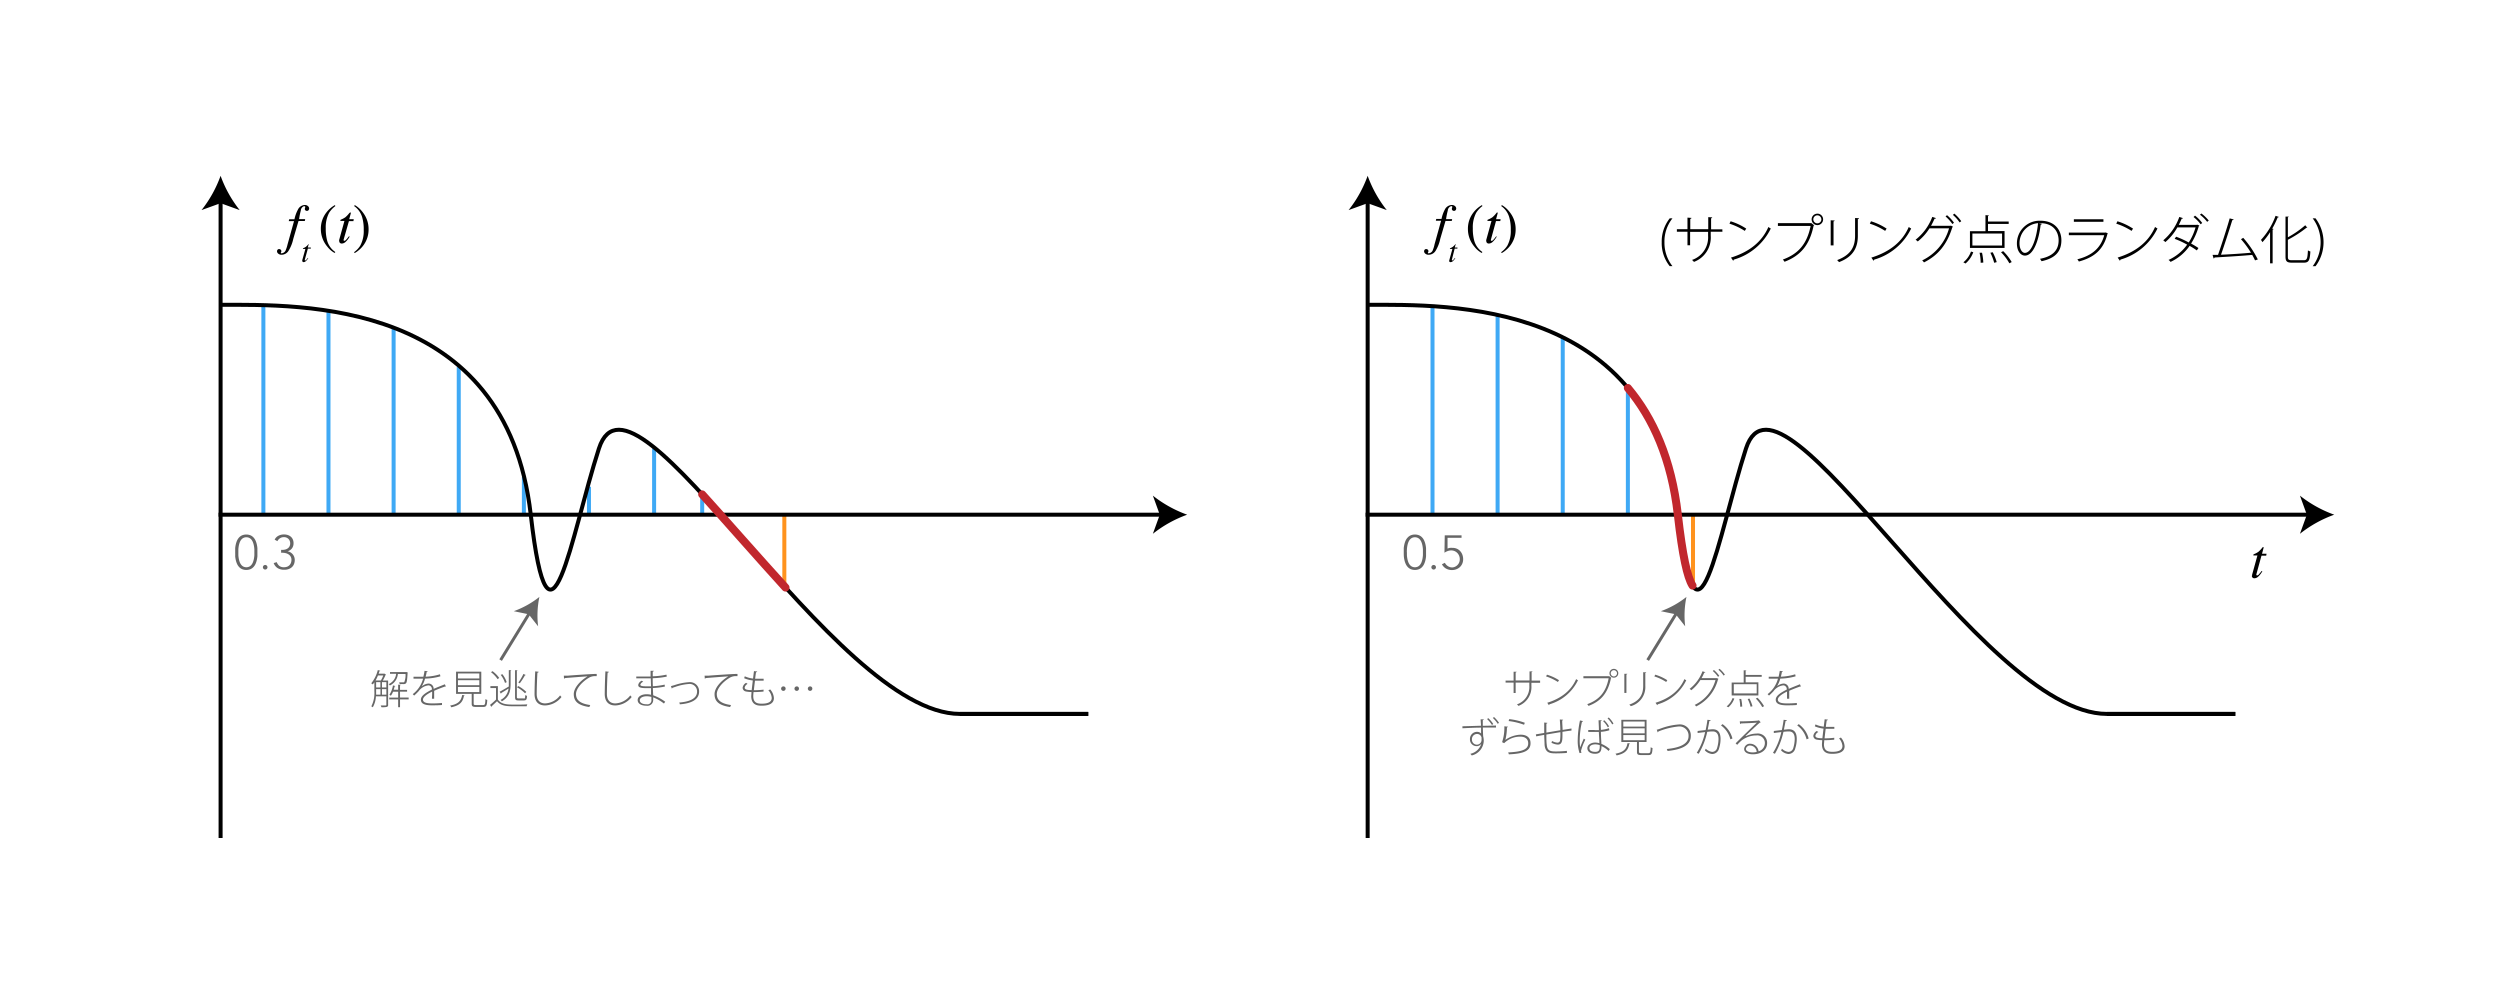 <svg xmlns="http://www.w3.org/2000/svg" viewBox="0 0 623.33 249.33"><defs><style>.a{fill:#666;}.b,.c,.d,.e,.f,.g{fill:none;stroke-miterlimit:10;}.b{stroke:#3fa9f5;}.c{stroke:#ff931e;}.d{stroke:#666;stroke-width:0.75px;}.e,.f{stroke:#000;}.e{stroke-linecap:square;}.g{stroke:#c1272d;stroke-linecap:round;stroke-width:2px;}</style></defs><title>figures</title><path class="a" d="M58.64,137.69q0-.46,0-1a6.83,6.83,0,0,1,.16-1,5,5,0,0,1,.31-0.92,2.88,2.88,0,0,1,.51-0.77,2.33,2.33,0,0,1,.75-0.53,2.83,2.83,0,0,1,2.08,0,2.34,2.34,0,0,1,.75.53,2.88,2.88,0,0,1,.51.77,5,5,0,0,1,.31.92,6.83,6.83,0,0,1,.16,1q0,0.51,0,1c0,0.31,0,.64,0,1a6.83,6.83,0,0,1-.16,1,5,5,0,0,1-.31.92,2.86,2.86,0,0,1-.51.77,2.32,2.32,0,0,1-.75.53,2.83,2.83,0,0,1-2.08,0,2.31,2.31,0,0,1-.75-0.53,2.86,2.86,0,0,1-.51-0.77,5,5,0,0,1-.31-0.92,6.83,6.83,0,0,1-.16-1C58.66,138.32,58.64,138,58.64,137.69Zm0.79,0q0,0.34,0,.74a7.23,7.23,0,0,0,.1.82,5.09,5.09,0,0,0,.21.81,2.7,2.7,0,0,0,.36.7,1.72,1.72,0,0,0,.55.49,1.71,1.71,0,0,0,1.55,0,1.7,1.7,0,0,0,.55-0.49,2.72,2.72,0,0,0,.36-0.7,5.2,5.2,0,0,0,.21-0.81,7.35,7.35,0,0,0,.1-0.82q0-.4,0-0.74t0-.73a7.34,7.34,0,0,0-.1-0.82,5.2,5.2,0,0,0-.21-0.81,2.72,2.72,0,0,0-.36-0.7,1.72,1.72,0,0,0-.55-0.49,1.7,1.7,0,0,0-1.55,0,1.72,1.72,0,0,0-.55.49,2.7,2.7,0,0,0-.36.7,5.09,5.09,0,0,0-.21.81,7.23,7.23,0,0,0-.1.82Q59.43,137.36,59.43,137.69Z"/><path class="a" d="M65.55,141.43a0.57,0.57,0,1,1,.17.41A0.56,0.56,0,0,1,65.55,141.43Z"/><path class="a" d="M69,140.16a2.2,2.2,0,0,0,.65.94,1.77,1.77,0,0,0,1.13.33,2.2,2.2,0,0,0,.83-0.14,1.61,1.61,0,0,0,.59-0.4,1.69,1.69,0,0,0,.35-0.59,2.12,2.12,0,0,0,.12-0.72,1.56,1.56,0,0,0-.2-0.8,1.65,1.65,0,0,0-.52-0.55,2.24,2.24,0,0,0-.72-0.31,3.45,3.45,0,0,0-.81-0.1H70.09v-0.72h0.36a2.63,2.63,0,0,0,.68-0.09,1.85,1.85,0,0,0,.61-0.28,1.46,1.46,0,0,0,.44-0.5,1.51,1.51,0,0,0,.17-0.74,1.54,1.54,0,0,0-.43-1.12,1.53,1.53,0,0,0-1.15-.44,1.71,1.71,0,0,0-.95.27,1.89,1.89,0,0,0-.66.73l-0.68-.38a2.15,2.15,0,0,1,1-1,3.12,3.12,0,0,1,2.25-.16,2.21,2.21,0,0,1,.76.41,1.9,1.9,0,0,1,.51.68,2.3,2.3,0,0,1,.19,1,2.06,2.06,0,0,1-.38,1.23,2,2,0,0,1-1.13.74v0a2.14,2.14,0,0,1,.74.27,2.24,2.24,0,0,1,.57.49,2.19,2.19,0,0,1,.5,1.42,2.75,2.75,0,0,1-.16.95,2.1,2.1,0,0,1-.49.77,2.35,2.35,0,0,1-.82.52,3.16,3.16,0,0,1-1.15.19,3.1,3.1,0,0,1-1.63-.4,2.45,2.45,0,0,1-1-1.27Z"/><path class="a" d="M350,137.69q0-.46,0-1a6.83,6.83,0,0,1,.16-1,5,5,0,0,1,.31-0.92A2.89,2.89,0,0,1,351,134a2.33,2.33,0,0,1,.75-0.53,2.83,2.83,0,0,1,2.08,0,2.35,2.35,0,0,1,.75.53,2.89,2.89,0,0,1,.51.77,5,5,0,0,1,.31.92,6.83,6.83,0,0,1,.16,1q0,0.51,0,1c0,0.31,0,.64,0,1a6.83,6.83,0,0,1-.16,1,5,5,0,0,1-.31.92,2.87,2.87,0,0,1-.51.77,2.33,2.33,0,0,1-.75.53,2.83,2.83,0,0,1-2.08,0,2.31,2.31,0,0,1-.75-0.53,2.88,2.88,0,0,1-.51-0.77,5,5,0,0,1-.31-0.92,6.83,6.83,0,0,1-.16-1C350,138.32,350,138,350,137.69Zm0.79,0q0,0.34,0,.74a7.23,7.23,0,0,0,.1.82,5.15,5.15,0,0,0,.21.81,2.69,2.69,0,0,0,.36.7,1.72,1.72,0,0,0,.55.49,1.71,1.71,0,0,0,1.55,0,1.7,1.7,0,0,0,.55-0.49,2.69,2.69,0,0,0,.36-0.7,5.15,5.15,0,0,0,.21-0.81,7.23,7.23,0,0,0,.1-0.82q0-.4,0-0.74t0-.73a7.23,7.23,0,0,0-.1-0.82,5.15,5.15,0,0,0-.21-0.81,2.69,2.69,0,0,0-.36-0.7,1.72,1.72,0,0,0-.55-0.49,1.7,1.7,0,0,0-1.55,0,1.72,1.72,0,0,0-.55.49,2.69,2.69,0,0,0-.36.7,5.15,5.15,0,0,0-.21.81,7.23,7.23,0,0,0-.1.82Q350.77,137.36,350.77,137.69Z"/><path class="a" d="M356.89,141.43a0.57,0.57,0,1,1,.17.41A0.55,0.55,0,0,1,356.89,141.43Z"/><path class="a" d="M364.42,134.09h-3.5l0,2.7a1.9,1.9,0,0,1,.6-0.19,4.34,4.34,0,0,1,.64,0,2.64,2.64,0,0,1,1.1.22,2.47,2.47,0,0,1,.83.61,2.73,2.73,0,0,1,.53.89,3.14,3.14,0,0,1,.19,1.09,2.76,2.76,0,0,1-.25,1.2,2.52,2.52,0,0,1-.64.85,2.73,2.73,0,0,1-.88.5,2.85,2.85,0,0,1-.95.17,3,3,0,0,1-1.57-.38,2.62,2.62,0,0,1-1-1.06l0.74-.37a1.78,1.78,0,0,0,.29.45,2.26,2.26,0,0,0,.43.37,2.09,2.09,0,0,0,.52.25,1.82,1.82,0,0,0,.56.09,1.78,1.78,0,0,0,.62-0.13,2,2,0,0,0,.62-0.38,2.06,2.06,0,0,0,.48-0.64,2,2,0,0,0,.19-0.89,2.26,2.26,0,0,0-.16-0.86,2.17,2.17,0,0,0-.45-0.7,2.15,2.15,0,0,0-.68-0.47,2.06,2.06,0,0,0-.85-0.17,2.52,2.52,0,0,0-.89.16,3.54,3.54,0,0,0-.79.41l0.07-4.33h4.19v0.65Z"/><path d="M416.32,66.37a9.15,9.15,0,0,1-2-5.93,9.27,9.27,0,0,1,2-6H417a9.27,9.27,0,0,0-2,6,9.41,9.41,0,0,0,2,5.92h-0.71Z"/><path d="M429.35,57.78h-2.81v1a6.48,6.48,0,0,1-4.18,6.52,5.69,5.69,0,0,0-.48-0.49,5.93,5.93,0,0,0,4-6v-1h-4.48v3.34h-0.66V57.78h-2.64V57.14h2.64V54.26l1,0.07a0.29,0.29,0,0,1-.3.23v2.58h4.48v-3l1,0.06a0.29,0.29,0,0,1-.29.22v2.76h2.81v0.65Z"/><path d="M431.5,55.17A15.16,15.16,0,0,1,435.39,57l-0.36.57a16.12,16.12,0,0,0-3.82-1.8Zm0.09,9.06c4.66-1.45,7.75-4,9.33-7.64a2.71,2.71,0,0,0,.6.38,14.78,14.78,0,0,1-9.22,7.76,0.55,0.55,0,0,1-.17.28Z"/><path d="M443.27,55.63h8.36l0.69,0.54a0.21,0.21,0,0,1-.13.1c-1,4.86-3.28,7.48-7.25,9a5.63,5.63,0,0,0-.41-0.56c3.85-1.41,6-3.86,6.92-8.37h-8.16V55.63Zm9.85-2.36a1.43,1.43,0,1,1-1.42,1.42A1.41,1.41,0,0,1,453.12,53.28Zm1,1.42a1,1,0,1,0-1,1A1,1,0,0,0,454.13,54.7Z"/><path d="M456.45,61.17V54.92l1,0.06a0.29,0.29,0,0,1-.29.21v6h-0.67Zm7.06-6.75a0.26,0.26,0,0,1-.29.22v4.15c0,2.69-.95,5.16-4.7,6.57a2.79,2.79,0,0,0-.47-0.51c3.65-1.35,4.48-3.59,4.48-6.08V54.35Z"/><path d="M466.5,55.17A15.16,15.16,0,0,1,470.39,57l-0.36.57a16.12,16.12,0,0,0-3.82-1.8Zm0.09,9.06c4.66-1.45,7.75-4,9.33-7.64a2.71,2.71,0,0,0,.6.38,14.78,14.78,0,0,1-9.22,7.76,0.55,0.55,0,0,1-.17.28Z"/><path d="M486.94,56.53a0.52,0.52,0,0,1-.17.17c-1.32,4.22-3.47,6.92-7.06,8.73a2.37,2.37,0,0,0-.45-0.5,12.58,12.58,0,0,0,6.7-8h-4.88a13,13,0,0,1-2.93,3.28,3.12,3.12,0,0,0-.53-0.44,13.11,13.11,0,0,0,4.16-5.69l0.92,0.3a0.31,0.31,0,0,1-.35.14c-0.27.61-.57,1.23-0.88,1.78h4.83l0.13-.05Zm-1.49-2.88a9.45,9.45,0,0,1,1.74,1.89l-0.4.32a10.07,10.07,0,0,0-1.7-1.89Zm1.83-.39A9.73,9.73,0,0,1,489,55.15l-0.4.31a9.47,9.47,0,0,0-1.68-1.88Z"/><path d="M492,62.89a6.63,6.63,0,0,1-1.93,2.81l-0.54-.3a6,6,0,0,0,1.9-2.68Zm7.8-5.25v4.17h-8.63V57.64h3.87v-4l0.85,0.07a0.21,0.21,0,0,1-.22.16v1.36h5.16v0.6h-5.16v1.79h4.12Zm-0.62,3.58v-3h-7.4v3h7.4Zm-5.33,4.3a13.37,13.37,0,0,0-.28-2.51l0.61,0a13.53,13.53,0,0,1,.32,2.46Zm3.36,0a12.41,12.41,0,0,0-.95-2.5l0.58-.13a12,12,0,0,1,1,2.47ZM501,65.65a12.76,12.76,0,0,0-2.08-2.76l0.54-.27a13,13,0,0,1,2.12,2.72Z"/><path d="M509.1,55.81a0.28,0.28,0,0,1-.3.19c-0.44,3.9-1.81,7.73-3.92,7.73-1,0-2-1.06-2-3a5.66,5.66,0,0,1,5.8-5.7c3.77,0,5.29,2.45,5.29,4.87,0,3.1-1.85,4.55-4.94,5.23-0.08-.14-0.26-0.42-0.39-0.6,3-.57,4.64-2,4.64-4.61,0-2.15-1.33-4.28-4.6-4.28h-0.3Zm-1-.16a5,5,0,0,0-4.57,5c0,1.49.67,2.4,1.32,2.4C506.56,63.08,507.78,59.39,508.15,55.66Z"/><path d="M525.59,58.25a0.33,0.33,0,0,1-.14.09c-1,3.91-3.26,5.82-7.12,6.87a3.46,3.46,0,0,0-.38-0.56c3.6-.91,5.82-2.75,6.7-6h-8.82V58h9.11l0.1-.06Zm-1.14-2.94h-7.37V54.67h7.37v0.63Z"/><path d="M527.94,55.17A15.16,15.16,0,0,1,531.83,57l-0.36.57a16.12,16.12,0,0,0-3.82-1.8ZM528,64.22c4.66-1.45,7.75-4,9.33-7.64a2.71,2.71,0,0,0,.6.38,14.78,14.78,0,0,1-9.22,7.76,0.55,0.55,0,0,1-.17.28Z"/><path d="M548.38,56.23a0.22,0.22,0,0,1-.14.12,16.63,16.63,0,0,1-1.93,4.38,18.92,18.92,0,0,1,1.83,1.11l-0.4.6a19.3,19.3,0,0,0-1.8-1.14,11.84,11.84,0,0,1-4.75,4,2,2,0,0,0-.5-0.49A11.62,11.62,0,0,0,545.33,61a21.74,21.74,0,0,0-3.12-1.45l0.36-.53a21.66,21.66,0,0,1,3.15,1.44,13.75,13.75,0,0,0,1.7-3.77h-4.53a13.22,13.22,0,0,1-3,3.67,4.5,4.5,0,0,0-.52-0.44,13.49,13.49,0,0,0,4-5.83l0.91,0.29a0.28,0.28,0,0,1-.32.14c-0.19.5-.45,1-0.71,1.54h4.46l0.12-.05Zm-1.09-2.47a9.19,9.19,0,0,1,1.79,1.84l-0.39.32a9.72,9.72,0,0,0-1.77-1.81Zm1.59-.53A10.11,10.11,0,0,1,550.71,55l-0.4.31a9.28,9.28,0,0,0-1.79-1.78Z"/><path d="M562.25,64.92a14.13,14.13,0,0,0-.71-1.37c-2.64.27-7.36,0.53-9.38,0.65a0.32,0.32,0,0,1-.23.25l-0.27-.91,1.37,0c0.87-2.53,2.16-6.46,2.9-9.09l1,0.26a0.33,0.33,0,0,1-.35.18c-0.74,2.44-1.9,6-2.81,8.62,2.36-.1,5.63-0.32,7.47-0.5a24.42,24.42,0,0,0-2.49-3.37l0.56-.34a25.31,25.31,0,0,1,3.64,5.39Z"/><path d="M566,65.67V57.89a16.94,16.94,0,0,1-1.9,2.49,5.41,5.41,0,0,0-.37-0.57,17.81,17.81,0,0,0,3.64-6l0.8,0.27a0.22,0.22,0,0,1-.27.12A21.79,21.79,0,0,1,566.54,57l0.32,0.09a0.2,0.2,0,0,1-.22.14v8.43H566ZM570.44,64c0,0.7.17,0.88,1,.88h3c0.79,0,.89-0.5,1-2.46a1.86,1.86,0,0,0,.61.28c-0.13,2.09-.32,2.79-1.61,2.79h-3c-1.22,0-1.59-.31-1.59-1.52V54L570.66,54a0.2,0.2,0,0,1-.22.16v5a23.47,23.47,0,0,0,4.33-3l0.53,0.62-0.12,0h-0.1a28.18,28.18,0,0,1-4.64,3V64Z"/><path d="M577.34,54.44a9.92,9.92,0,0,1,0,11.93h-0.71a10,10,0,0,0,0-11.93h0.71Z"/><line class="b" x1="65.67" y1="128.33" x2="65.67" y2="76.02"/><line class="b" x1="81.9" y1="128.33" x2="81.9" y2="77.62"/><line class="b" x1="98.14" y1="128.33" x2="98.14" y2="81.73"/><line class="b" x1="114.38" y1="128.33" x2="114.38" y2="91.53"/><line class="b" x1="130.62" y1="128.33" x2="130.62" y2="118.93"/><line class="b" x1="146.85" y1="128.33" x2="146.85" y2="121.36"/><line class="b" x1="163.09" y1="128.33" x2="163.09" y2="111.85"/><line class="b" x1="175.08" y1="128.33" x2="175.08" y2="123.27"/><line class="c" x1="195.56" y1="128.33" x2="195.56" y2="146.76"/><line class="d" x1="124.82" y1="164.58" x2="132.12" y2="152.69"/><path class="a" d="M134.49,148.83a22.67,22.67,0,0,0-.32,7.33l-2.36-3-3.71-.77A22.65,22.65,0,0,0,134.49,148.83Z"/><path class="a" d="M96.77,169.66v6.06a0.47,0.47,0,0,1-.3.53,5.47,5.47,0,0,1-1.38.08,1.56,1.56,0,0,0-.17-0.43h1.21c0.16,0,.2-0.05.2-0.2v-2.08h-2.6a6.09,6.09,0,0,1-.78,2.73,1.79,1.79,0,0,0-.37-0.23,7.25,7.25,0,0,0,.76-3.76v-2.24a4.65,4.65,0,0,1-.41.53,3.61,3.61,0,0,0-.37-0.28,8.57,8.57,0,0,0,1.64-3.3l0.61,0.17a0.19,0.19,0,0,1-.2.1c-0.06.21-.13,0.42-0.2,0.63h1.41l0.08,0,0.35,0.24-0.11.06a11.3,11.3,0,0,1-.69,1.4h1.32Zm-1.8,0a7.59,7.59,0,0,0,.59-1.25H94.24a9.06,9.06,0,0,1-.6,1.25H95Zm-1.19,2.17v0.55c0,0.26,0,.54,0,0.83h1.08v-1.38H93.78Zm0-1.75v1.33h1.06v-1.33H93.78Zm1.46,0v1.33h1.09v-1.33H95.24Zm0,3.13h1.09v-1.38H95.24v1.38Zm6.39-5.58s0,0.11,0,.17c-0.1,1.72-.19,2.33-0.4,2.56a0.86,0.86,0,0,1-.73.2l-0.86,0a1.33,1.33,0,0,0-.13-0.43c0.46,0,.89,0,1,0a0.36,0.36,0,0,0,.3-0.08,4.71,4.71,0,0,0,.3-2h-1.9a3.53,3.53,0,0,1-2,2.86,1.37,1.37,0,0,0-.31-0.33A3.16,3.16,0,0,0,98.77,168H97.24v-0.44h4.13Zm0.26,6.3v0.45H99.74v1.95H99.27v-1.95H97.05v-0.45h2.22v-1.46H98a4.38,4.38,0,0,1-.54,1,3.34,3.34,0,0,0-.37-0.24,6.16,6.16,0,0,0,.89-2.34l0.59,0.16a0.16,0.16,0,0,1-.18.08c-0.06.28-.14,0.57-0.23,0.85h1.11v-1.28l0.64,0.05a0.17,0.17,0,0,1-.17.12V172h1.76v0.45H99.74v1.46h2.15Z"/><path class="a" d="M105.2,171.12a2.75,2.75,0,0,1,1.68-.69,1.28,1.28,0,0,1,1.24,1.33c0.87-.39,2-0.82,2.8-1.15l0.26,0.6h0a0.28,0.28,0,0,1-.16-0.06c-0.77.26-1.91,0.7-2.77,1.09,0,0.24,0,.51,0,0.83s0,0.73,0,1.15l-0.55,0c0-.35.05-0.84,0.05-1.25,0-.2,0-0.39,0-0.54-1.24.6-2.29,1.33-2.29,2s0.74,0.95,2.22.95a22.5,22.5,0,0,0,2.52-.11v0.51c-0.62.06-1.53,0.08-2.52,0.08-1.93,0-2.74-.47-2.74-1.42s1.21-1.73,2.74-2.5a0.93,0.93,0,0,0-.83-1.06,3.5,3.5,0,0,0-2.47,1.46,14.9,14.9,0,0,1-1.12,1.09l-0.35-.36a7.17,7.17,0,0,0,2.58-3.85H103.1v-0.49h2.46c0.11-.47.21-0.91,0.29-1.47l0.78,0.11a0.22,0.22,0,0,1-.24.17,11.51,11.51,0,0,1-.27,1.18,13.67,13.67,0,0,0,3.58-.6l0.1,0.51a15,15,0,0,1-3.82.57,7.17,7.17,0,0,1-.79,1.87h0Z"/><path class="a" d="M115.87,173.36a0.2,0.2,0,0,1-.19.12c-0.27,1.44-.9,2.39-3.17,2.87a1.44,1.44,0,0,0-.28-0.43c2.12-.4,2.75-1.22,3-2.63Zm2.23,2.09c0,0.27.1,0.34,0.59,0.34h1.77c0.45,0,.53-0.2.57-1.49a1.14,1.14,0,0,0,.46.21c-0.07,1.41-.22,1.75-1,1.75h-1.82c-0.83,0-1.06-.15-1.06-0.81V173h-3.9v-5.53H120V173h-1.9v2.45Zm-3.92-7.54v1.25h5.33v-1.25h-5.33Zm0,1.68v1.26h5.33v-1.26h-5.33Zm0,1.68v1.29h5.33v-1.29h-5.33Z"/><path class="a" d="M124.14,171.12v3.31c0.84,1.25,2.47,1.25,4.27,1.25,1.08,0,2.33,0,3.07-.07a1.49,1.49,0,0,0-.16.49c-0.66,0-1.75,0-2.74,0-2.12,0-3.63,0-4.65-1.27-0.47.46-1,.93-1.36,1.28a0.14,0.14,0,0,1-.07.15l-0.31-.52a18.71,18.71,0,0,0,1.48-1.31v-2.88h-1.4v-0.47h1.87Zm-1.35-3.78a7.23,7.23,0,0,1,1.68,1.69l-0.4.31a7,7,0,0,0-1.65-1.74Zm4.07-.25,0.62,0a0.16,0.16,0,0,1-.17.12v3.19c0,1.79-.24,3.34-2.18,4.47a1.59,1.59,0,0,0-.33-0.35,3.66,3.66,0,0,0,2-2.86c-0.68.44-1.36,0.86-1.82,1.13a0.2,0.2,0,0,1-.08.17l-0.32-.49c0.57-.3,1.43-0.8,2.28-1.3,0-.25,0-0.51,0-0.77V167.1Zm-1.61,1a6.13,6.13,0,0,1,1.08,2l-0.42.18a6.37,6.37,0,0,0-1.07-2Zm5.38,6.1c0.26,0,.3-0.16.33-0.89a1.29,1.29,0,0,0,.43.19c0,0.87-.18,1.15-0.74,1.15h-1.39c-0.66,0-.84-0.16-0.84-0.84V167.1l0.62,0a0.15,0.15,0,0,1-.17.12v6.53c0,0.32.07,0.38,0.42,0.38h1.34Zm-1.4-3.13a8.87,8.87,0,0,1,2,1.46l-0.33.33a9.08,9.08,0,0,0-2-1.5Zm1.85-2.76a0.17,0.17,0,0,1-.19.07,17.47,17.47,0,0,1-1.29,2l-0.36-.19a13.14,13.14,0,0,0,1.27-2.15Z"/><path class="a" d="M134.31,167.5a0.29,0.29,0,0,1-.31.21c-0.08,1.11-.18,3.86-0.18,5.34s0.77,2.33,2.1,2.33a4.91,4.91,0,0,0,3.73-2,2,2,0,0,0,.35.4,5.38,5.38,0,0,1-4.09,2.11c-1.69,0-2.63-1-2.63-2.86,0-1.23.09-4.4,0.17-5.64Z"/><path class="a" d="M140.58,168.47l0.94,0c0.79-.07,6.11-0.45,7.26-0.44v0.55l-0.42,0a2.93,2.93,0,0,0-1.63.47c-1.63,1-3.11,2.65-3.11,4,0,1.49,1,2.38,3.54,2.74l-0.22.5c-2.85-.42-3.88-1.44-3.88-3.23,0-1.48,1.48-3.24,3.43-4.42-1,.06-4.22.3-5.65,0.43a0.32,0.32,0,0,1-.21.15Z"/><path class="a" d="M151.81,167.5a0.29,0.29,0,0,1-.31.21c-0.08,1.11-.18,3.86-0.18,5.34s0.77,2.33,2.1,2.33a4.91,4.91,0,0,0,3.73-2,2,2,0,0,0,.35.4,5.38,5.38,0,0,1-4.09,2.11c-1.69,0-2.63-1-2.63-2.86,0-1.23.09-4.4,0.17-5.64Z"/><path class="a" d="M158.61,168.69c0.62,0,1.41,0,2.07,0,0.5,0,1.07,0,1.53,0,0-.49,0-1.08,0-1.44l0.81,0c0,0.12-.09.17-0.27,0.2,0,0.32,0,.8,0,1.17a18.65,18.65,0,0,0,3.42-.41l0.08,0.49a19.55,19.55,0,0,1-3.51.4c0,0.66,0,1.33.05,2a17.38,17.38,0,0,0,2.92-.4l0.07,0.48a18.19,18.19,0,0,1-3,.37l0.08,1.81a11.35,11.35,0,0,1,3,1.61l-0.32.45a10.27,10.27,0,0,0-2.68-1.55c0,0.19,0,.39,0,0.54a1.44,1.44,0,0,1-1.68,1.55c-1.26,0-2.19-.49-2.19-1.42s1.09-1.44,2.17-1.44a4.41,4.41,0,0,1,1.16.13c0-.47,0-1,0-1.65h-1c-1.45,0-2.19-.13-2.19-0.8a1.46,1.46,0,0,1,.89-1.06l0.36,0.27a1.14,1.14,0,0,0-.73.73c0,0.33.56,0.4,1.67,0.41l1,0-0.06-2c-0.81,0-1.19,0-2.22,0-0.48,0-1,0-1.4,0v-0.49Zm3.79,5.07a4.4,4.4,0,0,0-1.2-.16c-0.8,0-1.68.33-1.68,1s0.77,1,1.71,1a1,1,0,0,0,1.18-1.17v-0.64Z"/><path class="a" d="M167.29,171.07l0.86-.24a14.2,14.2,0,0,1,3.6-.74,2.28,2.28,0,0,1,2.56,2.34c0,2.16-2.23,3-4.81,3.18,0-.11-0.1-0.35-0.14-0.45,2.33-.17,4.44-0.87,4.44-2.71a1.85,1.85,0,0,0-2.07-1.91,13.26,13.26,0,0,0-3.44.75c-0.25.07-.5,0.17-0.65,0.22a0.24,0.24,0,0,1-.14.16Z"/><path class="a" d="M175.68,168.47l0.94,0c0.79-.07,6.11-0.45,7.26-0.44v0.55l-0.42,0a2.93,2.93,0,0,0-1.63.47c-1.63,1-3.11,2.65-3.11,4,0,1.49,1,2.38,3.54,2.74l-0.22.5c-2.85-.42-3.88-1.44-3.88-3.23,0-1.48,1.48-3.24,3.43-4.42-1,.06-4.22.3-5.65,0.43a0.32,0.32,0,0,1-.21.15Z"/><path class="a" d="M190.37,172.43c-0.65.07-1.61,0.13-2.49,0.13-0.05.49-.07,0.84-0.07,1,0,1.67,1,1.89,2.13,1.89,1.49,0,2.48-.4,2.48-1.45a3.26,3.26,0,0,0-.85-1.9,2.44,2.44,0,0,0,.46-0.21,3.61,3.61,0,0,1,.93,2.17c0,1.63-1.8,1.89-3,1.89-0.85,0-2.65,0-2.65-2.4l0.07-1a8.16,8.16,0,0,1-1.34-.13,1,1,0,0,1-.88-0.91,1.6,1.6,0,0,1,.87-1.25l0.37,0.26a1.33,1.33,0,0,0-.73.92c0,0.59.93,0.61,1.75,0.63,0.08-.72.18-1.58,0.28-2.41a7.2,7.2,0,0,1-2.16-.56l0.16-.48a6.59,6.59,0,0,0,2.06.56c0.08-.65.16-1.32,0.23-1.85l0.82,0.1a0.29,0.29,0,0,1-.31.18c-0.07.45-.15,1-0.22,1.62,0.33,0,.67,0,1,0s0.76,0,1.12,0l0,0.49c-0.32,0-.68,0-1,0s-0.79,0-1.16,0c-0.1.8-.2,1.64-0.28,2.37a19.92,19.92,0,0,0,2.43-.14Z"/><path class="a" d="M195.88,171.7a0.56,0.56,0,1,1-.56-0.56A0.54,0.54,0,0,1,195.88,171.7Zm3.33,0a0.56,0.56,0,1,1-.56-0.56A0.54,0.54,0,0,1,199.21,171.7Zm3.33,0a0.56,0.56,0,1,1-.56-0.56A0.54,0.54,0,0,1,202.54,171.7Z"/><line class="e" x1="55" y1="128.33" x2="289.96" y2="128.33"/><path d="M296,128.33a30.22,30.22,0,0,0-8.55,4.76l1.72-4.76-1.72-4.75A30.2,30.2,0,0,0,296,128.33Z"/><line class="e" x1="55" y1="208.44" x2="55" y2="49.87"/><path d="M55,43.83a30.22,30.22,0,0,0,4.76,8.55L55,50.66l-4.75,1.72A30.2,30.2,0,0,0,55,43.83Z"/><path d="M561.53,143.42a0.93,0.93,0,0,1,0-.15l1.32-4.77h-1a0.6,0.6,0,0,1,0-.23,0.29,0.29,0,0,1,.14-0.1,5.62,5.62,0,0,0,1.08-.57,6.67,6.67,0,0,0,1-1.06l0.11-.13,0.05,0,0.06,0,0.1,0a0.31,0.31,0,0,1,0,.09,0.31,0.31,0,0,1,0,.08l-0.4,1.49h1.13l-0.08.47h-1.18l-1.26,4.59a0.32,0.32,0,0,0,0,.24,0.19,0.19,0,0,0,.18.11,0.87,0.87,0,0,0,.5-0.36q0.19-.19.62-0.76l0.18,0.1-0.1.14a5.28,5.28,0,0,1-1,1.23,1.42,1.42,0,0,1-.85.35,0.63,0.63,0,0,1-.51-0.18,0.62,0.62,0,0,1-.16-0.42S561.52,143.47,561.53,143.42Z"/><path d="M76.94,52.39a0.5,0.5,0,0,1-.42.19,0.52,0.52,0,0,1-.38-0.15A0.47,0.47,0,0,1,76,52.09a1.58,1.58,0,0,1,.13-0.47A0.2,0.2,0,0,0,76,51.46a0.29,0.29,0,0,0-.19-0.06A1.23,1.23,0,0,0,75,52.5a18,18,0,0,0-.43,2.14h1.52L76,55.1H74.43l-1.31,4.47A9.24,9.24,0,0,1,72,62.43a2.07,2.07,0,0,1-1.79,1.09,1.23,1.23,0,0,1-.82-0.27,0.77,0.77,0,0,1-.32-0.59,0.62,0.62,0,0,1,.13-0.38,0.47,0.47,0,0,1,.4-0.18,0.55,0.55,0,0,1,.39.15,0.51,0.51,0,0,1,.16.38,0.49,0.49,0,0,1-.07.25,0.48,0.48,0,0,0-.07.17,0.12,0.12,0,0,0,.08.1,0.43,0.43,0,0,0,.2,0,1.21,1.21,0,0,0,1-.92A6.86,6.86,0,0,0,71.68,61l1.63-5.87H72l0.1-.46h1.32a8.49,8.49,0,0,1,.84-2.36A2,2,0,0,1,76,51.11a1.14,1.14,0,0,1,.77.27,0.79,0.79,0,0,1,.31.61A0.65,0.65,0,0,1,76.94,52.39Z"/><path d="M75.37,64.93a0.46,0.46,0,0,1,0-.08l0.77-2.78H75.54a0.33,0.33,0,0,1,0-.13,0.16,0.16,0,0,1,.08-0.06,3.3,3.3,0,0,0,.63-0.33,3.85,3.85,0,0,0,.61-0.62l0.06-.08,0,0h0l0.06,0v0a0.25,0.25,0,0,1,0,0l-0.24.87H77.5l0,0.27H76.76L76,64.74a0.19,0.19,0,0,0,0,.14,0.11,0.11,0,0,0,.11.07,0.51,0.51,0,0,0,.29-0.21q0.11-.11.36-0.44l0.1,0.06-0.06.08a3.08,3.08,0,0,1-.6.72,0.83,0.83,0,0,1-.5.2A0.34,0.34,0,0,1,75.36,65,0.71,0.71,0,0,1,75.37,64.93Z"/><path d="M81.43,52.91a7,7,0,0,1,2.06-1.77l0.13,0.23a6.24,6.24,0,0,0-1.57,1.7,7.7,7.7,0,0,0-.83,3.84,11.4,11.4,0,0,0,.31,2.93,5.06,5.06,0,0,0,2.08,3l-0.18.23a5.83,5.83,0,0,1-1.82-1.58A6.74,6.74,0,0,1,80,57.09,6.54,6.54,0,0,1,81.43,52.91Z"/><path d="M84.56,60a0.93,0.93,0,0,1,0-.15l1.32-4.77h-1a0.6,0.6,0,0,1,0-.23,0.29,0.29,0,0,1,.14-0.1,5.62,5.62,0,0,0,1.08-.57,6.67,6.67,0,0,0,1-1.06L87.26,53l0.05,0,0.06,0,0.1,0a0.31,0.31,0,0,1,0,.09,0.31,0.31,0,0,1,0,.08l-0.4,1.49h1.13l-0.08.47H87L85.69,59.7a0.32,0.32,0,0,0,0,.24,0.19,0.19,0,0,0,.18.11,0.87,0.87,0,0,0,.5-0.36q0.19-.19.62-0.76L87.2,59l-0.1.14a5.28,5.28,0,0,1-1,1.23,1.42,1.42,0,0,1-.85.35,0.63,0.63,0,0,1-.51-0.18,0.62,0.62,0,0,1-.16-0.42S84.55,60.07,84.56,60Z"/><path d="M91.64,59.09a6.65,6.65,0,0,1-2.22,3.32,5.46,5.46,0,0,1-1,.69l-0.13-.23a5.78,5.78,0,0,0,1.54-1.63,7.7,7.7,0,0,0,.86-3.9,10.77,10.77,0,0,0-.4-3.21,5.14,5.14,0,0,0-2-2.76l0.18-.23a6.65,6.65,0,0,1,2,1.82,6.75,6.75,0,0,1,1.43,4.2A6.82,6.82,0,0,1,91.64,59.09Z"/><path class="f" d="M55,76c19.83,0,71.18-1.57,77.33,52.3,4.67,40.86,10,5.2,17-16.47,8.47-26.2,58.5,66.17,90,66.17h32"/><path class="f" d="M239.33,178h32"/><path class="g" d="M175.08,123.27c5.67,6.27,14.43,16.27,20.77,23.22"/><line class="b" x1="357.17" y1="128.33" x2="357.17" y2="76.02"/><line class="b" x1="373.4" y1="128.33" x2="373.4" y2="78.62"/><line class="b" x1="389.64" y1="128.33" x2="389.64" y2="84.13"/><line class="b" x1="405.88" y1="128.33" x2="405.88" y2="96.75"/><line class="c" x1="422.12" y1="128.33" x2="422.12" y2="146.76"/><line class="d" x1="410.82" y1="164.58" x2="418.12" y2="152.69"/><path class="a" d="M420.49,148.83a22.67,22.67,0,0,0-.32,7.33l-2.36-3-3.71-.77A22.65,22.65,0,0,0,420.49,148.83Z"/><path class="a" d="M384,170.24h-2.17V171a5,5,0,0,1-3.23,5,4.23,4.23,0,0,0-.37-0.38,4.57,4.57,0,0,0,3.08-4.63v-0.79H377.9v2.58h-0.51v-2.58h-2v-0.5h2v-2.22l0.74,0a0.22,0.22,0,0,1-.23.18v2h3.46V167.4l0.74,0a0.22,0.22,0,0,1-.22.17v2.13H384v0.5Z"/><path class="a" d="M385.71,168.22a11.68,11.68,0,0,1,3,1.38l-0.28.44a12.46,12.46,0,0,0-2.95-1.39Zm0.07,7c3.6-1.12,6-3.12,7.2-5.9a2.11,2.11,0,0,0,.46.29,11.4,11.4,0,0,1-7.12,6,0.43,0.43,0,0,1-.13.22Z"/><path class="a" d="M394.79,168.59h6.45l0.53,0.42a0.16,0.16,0,0,1-.1.08c-0.78,3.75-2.53,5.77-5.6,6.91a4.45,4.45,0,0,0-.32-0.43c3-1.09,4.66-3,5.34-6.46h-6.3v-0.51Zm7.6-1.82a1.1,1.1,0,1,1-1.1,1.1A1.09,1.09,0,0,1,402.39,166.77Zm0.78,1.1a0.78,0.78,0,1,0-.78.79A0.79,0.79,0,0,0,403.17,167.87Z"/><path class="a" d="M405,172.85V168l0.74,0a0.23,0.23,0,0,1-.22.16v4.61H405Zm5.45-5.21a0.21,0.21,0,0,1-.22.17V171a4.93,4.93,0,0,1-3.63,5.07,2.14,2.14,0,0,0-.36-0.39c2.82-1,3.46-2.77,3.46-4.69V167.6Z"/><path class="a" d="M412.71,168.22a11.71,11.71,0,0,1,3,1.38l-0.28.44a12.46,12.46,0,0,0-2.95-1.39Zm0.07,7c3.6-1.12,6-3.12,7.2-5.9a2.07,2.07,0,0,0,.46.29,11.41,11.41,0,0,1-7.12,6,0.43,0.43,0,0,1-.13.22Z"/><path class="a" d="M428.48,169.27a0.41,0.41,0,0,1-.13.13,10.36,10.36,0,0,1-5.45,6.74,1.81,1.81,0,0,0-.35-0.39,9.71,9.71,0,0,0,5.17-6.18h-3.77a10,10,0,0,1-2.26,2.53,2.46,2.46,0,0,0-.41-0.34,10.1,10.1,0,0,0,3.21-4.39l0.71,0.23a0.24,0.24,0,0,1-.27.11c-0.21.47-.44,1-0.68,1.37H428l0.1,0Zm-1.15-2.22a7.32,7.32,0,0,1,1.34,1.46l-0.31.25a7.77,7.77,0,0,0-1.31-1.46Zm1.41-.3a7.53,7.53,0,0,1,1.33,1.46l-0.31.24a7.28,7.28,0,0,0-1.3-1.45Z"/><path class="a" d="M432.42,174.18a5.13,5.13,0,0,1-1.49,2.17l-0.42-.23a4.66,4.66,0,0,0,1.47-2.07Zm6-4v3.22h-6.66v-3.22h3v-3.06l0.66,0.05a0.16,0.16,0,0,1-.17.12v1h4v0.46h-4v1.38h3.18ZM438,172.89V170.6h-5.71v2.29H438Zm-4.11,3.32a10.23,10.23,0,0,0-.22-1.94l0.47,0a10.4,10.4,0,0,1,.25,1.9Zm2.59,0a9.56,9.56,0,0,0-.73-1.93l0.45-.1a9.21,9.21,0,0,1,.75,1.91Zm2.91,0.1a9.84,9.84,0,0,0-1.61-2.13l0.42-.21a10.07,10.07,0,0,1,1.64,2.1Z"/><path class="a" d="M443.06,171.12a2.75,2.75,0,0,1,1.68-.69,1.28,1.28,0,0,1,1.24,1.33c0.87-.39,2-0.82,2.8-1.15l0.26,0.6h0a0.28,0.28,0,0,1-.16-0.06c-0.77.26-1.91,0.7-2.77,1.09,0,0.24,0,.51,0,0.83s0,0.73,0,1.15l-0.55,0c0-.35,0-0.84,0-1.25,0-.2,0-0.39,0-0.54-1.24.6-2.29,1.33-2.29,2s0.74,0.95,2.22.95a22.51,22.51,0,0,0,2.52-.11v0.51c-0.62.06-1.53,0.08-2.52,0.08-1.93,0-2.74-.47-2.74-1.42s1.21-1.73,2.74-2.5a0.93,0.93,0,0,0-.83-1.06,3.5,3.5,0,0,0-2.47,1.46,14.88,14.88,0,0,1-1.12,1.09l-0.35-.36a7.17,7.17,0,0,0,2.58-3.85H441v-0.49h2.46c0.11-.47.21-0.91,0.29-1.47l0.78,0.11a0.22,0.22,0,0,1-.24.17,11.64,11.64,0,0,1-.27,1.18,13.67,13.67,0,0,0,3.58-.6l0.1,0.51a15,15,0,0,1-3.82.57,7.14,7.14,0,0,1-.79,1.87h0Z"/><path class="a" d="M369.16,179.35l0.81,0a0.25,0.25,0,0,1-.26.2c0,0.31,0,.92,0,1.42l3.29-.07v0.5c-0.9,0-2.1,0-3.28,0,0,0.19.05,1.86,0.09,2.2a4.91,4.91,0,0,1,.14,1.12,3.89,3.89,0,0,1-3,3.64,3.39,3.39,0,0,0-.35-0.41,3.68,3.68,0,0,0,2.75-2.54h0a1.39,1.39,0,0,1-1.2.63,1.65,1.65,0,0,1-1.64-1.71,1.76,1.76,0,0,1,1.77-1.86,1.41,1.41,0,0,1,1,.4s0-.12,0-0.15c0-.22,0-0.76,0-1.3-1.55,0-3.1.09-4.65,0.16v-0.5c0.66,0,3.91-.12,4.64-0.13Zm0.24,5.11c0-.14,0-0.21,0-0.58a1.14,1.14,0,0,0-1.11-.88A1.29,1.29,0,0,0,367,184.4a1.24,1.24,0,0,0,1.19,1.27A1.18,1.18,0,0,0,369.4,184.45Zm2.59-3.7a7.25,7.25,0,0,0-1.22-1.48l0.31-.22a7.16,7.16,0,0,1,1.24,1.47Zm1.44-.29a7.21,7.21,0,0,0-1.22-1.46l0.3-.23a7.86,7.86,0,0,1,1.24,1.45Z"/><path class="a" d="M376,181.19a0.3,0.3,0,0,1-.27.17,13.22,13.22,0,0,1-.4,3.12h0a7.09,7.09,0,0,1,3.81-1.3c1.56,0,2.49.77,2.47,2.14,0,1.83-1.58,2.61-5.4,2.76a4.81,4.81,0,0,0-.18-0.48c3.54-.16,5-0.76,5-2.26,0-1.06-.71-1.67-2-1.67a5.63,5.63,0,0,0-4,1.63l-0.51-.26a11.09,11.09,0,0,0,.56-3.95Zm0.3-1.89a16.67,16.67,0,0,1,3.88.91l-0.18.5a16.86,16.86,0,0,0-3.85-.93Z"/><path class="a" d="M389.73,179.45c0,0.1-.06.14-0.22,0.18,0,0.74.08,1.57,0.1,2.36l2.21-.35,0,0.51c-0.63.07-1.42,0.18-2.25,0.32,0,0.21,0,.42,0,0.62,0,1.35,0,2.56-1.15,2.56a3.78,3.78,0,0,1-1.57-.45c0-.13.09-0.3,0.12-0.45a3.37,3.37,0,0,0,1.38.42,0.63,0.63,0,0,0,.62-0.53,13.26,13.26,0,0,0,.08-2.09l-3.49.59c0,1,0,1.89.09,2.49,0.11,1.58.86,1.73,2.32,1.73a25.47,25.47,0,0,0,2.71-.15l0,0.52c-0.75.07-1.88,0.11-2.77,0.11-1.43,0-2.64-.11-2.8-2.17,0-.59-0.07-1.48-0.09-2.45l-2,.38-0.08-.5,2.08-.35,0-2.6,0.79,0.08a0.23,0.23,0,0,1-.25.18c0,0.65,0,1.46,0,2.25l3.48-.59c0-.86-0.07-1.82-0.13-2.68Z"/><path class="a" d="M393.83,187.77a9.74,9.74,0,0,1-.45-3.42,25.3,25.3,0,0,1,.56-4.72l0.76,0.16a0.24,0.24,0,0,1-.26.17,20.09,20.09,0,0,0-.56,4.39,10.51,10.51,0,0,0,.11,2c0.24-.68.68-1.69,0.9-2.19l0.38,0.27a13.94,13.94,0,0,0-1.07,2.77,1.33,1.33,0,0,0,.12.49Zm3.77-5.72c0.31,0,.75,0,1.06,0,0-.89-0.07-1.73-0.09-2.47l0.8,0a0.26,0.26,0,0,1-.26.21c0,0.64,0,1.39.06,2.19a8.26,8.26,0,0,0,2-.42l0.09,0.52a9.27,9.27,0,0,1-2.1.39c0,1.18.1,2.36,0.12,3a7.52,7.52,0,0,1,2.1,1.31l-0.3.46a6.11,6.11,0,0,0-1.78-1.21c0,0.91-.09,1.91-1.58,1.91-1.15,0-1.94-.52-1.94-1.39s1-1.41,1.93-1.41a4,4,0,0,1,1.07.16c0-.67-0.09-1.73-0.14-2.8-0.32,0-.77,0-1.07,0H396v-0.48h1.57Zm1.26,3.74a3.38,3.38,0,0,0-1.09-.2c-0.65,0-1.47.23-1.47,0.94s0.66,0.93,1.47.93,1.1-.38,1.1-1.3v-0.37Zm2-4.46a5.38,5.38,0,0,0-1.16-1.53l0.29-.22a6,6,0,0,1,1.2,1.54Zm1.11-.71a5.89,5.89,0,0,0-1.16-1.5l0.3-.23a6.17,6.17,0,0,1,1.18,1.53Z"/><path class="a" d="M406.43,185.36a0.2,0.2,0,0,1-.19.12c-0.27,1.44-.9,2.39-3.17,2.87a1.44,1.44,0,0,0-.28-0.43c2.12-.4,2.75-1.22,3-2.63Zm2.23,2.09c0,0.27.1,0.34,0.59,0.34H411c0.45,0,.53-0.2.57-1.49a1.13,1.13,0,0,0,.46.21c-0.07,1.41-.22,1.75-1,1.75h-1.82c-0.83,0-1.06-.15-1.06-0.81V185h-3.9v-5.53h6.29V185h-1.9v2.45Zm-3.92-7.54v1.25h5.33v-1.25h-5.33Zm0,1.68v1.26h5.33v-1.26h-5.33Zm0,1.68v1.29h5.33v-1.29h-5.33Z"/><path class="a" d="M413.09,181.92c0.21,0,.55-0.14,1-0.29a16.3,16.3,0,0,1,4.48-1,2.73,2.73,0,0,1,3,2.9c0,2.45-2.52,3.37-5.8,3.72a2.94,2.94,0,0,0-.18-0.5c3-.29,5.42-1.15,5.42-3.2a2.28,2.28,0,0,0-2.54-2.41,18,18,0,0,0-5,1.25,0.27,0.27,0,0,1-.16.21Z"/><path class="a" d="M426.54,179.56a0.27,0.27,0,0,1-.33.18c-0.12.59-.3,1.59-0.43,2.19,0.94-.09,1-0.1,1.26-0.1,1.44,0,1.95,1,1.95,2.41a7.71,7.71,0,0,1-.37,2.34A1.78,1.78,0,0,1,426.9,188a2.94,2.94,0,0,1-1.82-.9,1.89,1.89,0,0,0,.21-0.43,2.77,2.77,0,0,0,1.61.8,1.27,1.27,0,0,0,1.23-1,7.91,7.91,0,0,0,.35-2.19c0-1.17-.4-1.91-1.46-1.91a11.24,11.24,0,0,0-1.35.1,18.49,18.49,0,0,1-2.13,5.47l-0.48-.23a16.23,16.23,0,0,0,2.08-5.18c-0.56.07-1.3,0.15-1.87,0.24l0-.51c0.51-.07,1.34-0.16,2-0.23,0.16-.73.33-1.66,0.45-2.56Zm4.9,4.78a6.15,6.15,0,0,0-2.34-3.47l0.38-.32a6.29,6.29,0,0,1,2.47,3.58Z"/><path class="a" d="M435.32,183.54a6.48,6.48,0,0,1,2.68-.64,2.31,2.31,0,0,1,2.6,2.36c0,1.81-1.6,2.81-3.54,2.81-1.31,0-2.19-.5-2.19-1.34a1.45,1.45,0,0,1,1.6-1.29,2.14,2.14,0,0,1,2,1.89,2.15,2.15,0,0,0,1.57-2.06,1.9,1.9,0,0,0-2.17-1.9,5.93,5.93,0,0,0-3.74,1.34,13.61,13.61,0,0,0-1,1l-0.38-.38c1-1,3.94-3.88,5.3-5.16-0.6.09-2.7,0.16-4,.21a0.29,0.29,0,0,1-.19.15l-0.08-.67c1.38,0,3.88-.1,4.63-0.21l0.14-.07,0.45,0.51a0.54,0.54,0,0,1-.23.1c-0.77.64-2.78,2.55-3.55,3.29h0ZM437,187.6a4.08,4.08,0,0,0,1-.13,1.7,1.7,0,0,0-1.58-1.58,1,1,0,0,0-1.11.83C435.32,187.38,436.24,187.6,437,187.6Z"/><path class="a" d="M445.54,179.56a0.27,0.27,0,0,1-.33.18c-0.12.59-.3,1.59-0.43,2.19,0.94-.09,1-0.1,1.26-0.1,1.44,0,1.95,1,1.95,2.41a7.71,7.71,0,0,1-.37,2.34A1.78,1.78,0,0,1,445.9,188a2.94,2.94,0,0,1-1.82-.9,1.89,1.89,0,0,0,.21-0.43,2.77,2.77,0,0,0,1.61.8,1.27,1.27,0,0,0,1.23-1,7.91,7.91,0,0,0,.35-2.19c0-1.17-.4-1.91-1.46-1.91a11.24,11.24,0,0,0-1.35.1,18.49,18.49,0,0,1-2.13,5.47l-0.48-.23a16.23,16.23,0,0,0,2.08-5.18c-0.56.07-1.3,0.15-1.87,0.24l0-.51c0.51-.07,1.34-0.16,2-0.23,0.16-.73.33-1.66,0.45-2.56Zm4.9,4.78a6.15,6.15,0,0,0-2.34-3.47l0.38-.32a6.29,6.29,0,0,1,2.47,3.58Z"/><path class="a" d="M457.33,184.43c-0.65.07-1.61,0.13-2.49,0.13,0,0.49-.07.84-0.07,1,0,1.67,1,1.89,2.13,1.89,1.49,0,2.48-.4,2.48-1.45a3.26,3.26,0,0,0-.85-1.9,2.42,2.42,0,0,0,.46-0.21,3.6,3.6,0,0,1,.93,2.17c0,1.63-1.8,1.89-3,1.89-0.85,0-2.65,0-2.65-2.4l0.07-1a8.15,8.15,0,0,1-1.34-.13,1,1,0,0,1-.88-0.91,1.6,1.6,0,0,1,.87-1.25l0.37,0.26a1.33,1.33,0,0,0-.73.92c0,0.59.93,0.61,1.75,0.63,0.08-.72.18-1.58,0.28-2.41a7.2,7.2,0,0,1-2.16-.56l0.16-.48a6.59,6.59,0,0,0,2.06.56c0.08-.65.16-1.32,0.23-1.85l0.82,0.1a0.29,0.29,0,0,1-.31.18c-0.07.45-.15,1-0.22,1.62,0.33,0,.67,0,1,0s0.76,0,1.12,0l0,0.49c-0.32,0-.68,0-1,0s-0.79,0-1.16,0c-0.1.8-.2,1.64-0.28,2.37a19.91,19.91,0,0,0,2.43-.14Z"/><line class="e" x1="341" y1="128.33" x2="575.96" y2="128.33"/><path d="M582,128.33a30.22,30.22,0,0,0-8.55,4.76l1.72-4.76-1.72-4.75A30.2,30.2,0,0,0,582,128.33Z"/><line class="e" x1="341" y1="208.44" x2="341" y2="49.87"/><path d="M341,43.83a30.22,30.22,0,0,0,4.76,8.55L341,50.66l-4.75,1.72A30.2,30.2,0,0,0,341,43.83Z"/><path d="M362.94,52.39a0.5,0.5,0,0,1-.42.19,0.52,0.52,0,0,1-.38-0.15,0.47,0.47,0,0,1-.15-0.35,1.58,1.58,0,0,1,.13-0.47,0.2,0.2,0,0,0-.09-0.16,0.29,0.29,0,0,0-.19-0.06,1.23,1.23,0,0,0-.86,1.1,18,18,0,0,0-.43,2.14h1.52l-0.1.46h-1.56l-1.31,4.47A9.24,9.24,0,0,1,358,62.43a2.07,2.07,0,0,1-1.79,1.09,1.23,1.23,0,0,1-.82-0.27,0.77,0.77,0,0,1-.32-0.59,0.62,0.62,0,0,1,.13-0.38,0.47,0.47,0,0,1,.4-0.18,0.55,0.55,0,0,1,.39.15,0.51,0.51,0,0,1,.16.38,0.49,0.49,0,0,1-.07.25,0.48,0.48,0,0,0-.07.17,0.12,0.12,0,0,0,.08.1,0.43,0.43,0,0,0,.2,0,1.21,1.21,0,0,0,1-.92,6.86,6.86,0,0,0,.39-1.32l1.63-5.87H358l0.1-.46h1.32a8.49,8.49,0,0,1,.84-2.36A2,2,0,0,1,362,51.11a1.14,1.14,0,0,1,.77.27,0.79,0.79,0,0,1,.31.61A0.65,0.65,0,0,1,362.94,52.39Z"/><path d="M361.36,64.93a0.46,0.46,0,0,1,0-.08l0.77-2.78h-0.61a0.33,0.33,0,0,1,0-.13,0.16,0.16,0,0,1,.08-0.06,3.3,3.3,0,0,0,.63-0.33,3.85,3.85,0,0,0,.61-0.62l0.06-.08,0,0h0l0.06,0v0a0.25,0.25,0,0,1,0,0l-0.24.87h0.66l0,0.27h-0.69L362,64.74a0.19,0.19,0,0,0,0,.14,0.11,0.11,0,0,0,.11.07,0.51,0.51,0,0,0,.29-0.21q0.11-.11.36-0.44l0.1,0.06-0.06.08a3.08,3.08,0,0,1-.6.72,0.83,0.83,0,0,1-.5.2,0.34,0.34,0,0,1-.39-0.35A0.71,0.71,0,0,1,361.36,64.93Z"/><path d="M367.43,52.91a7,7,0,0,1,2.06-1.77l0.13,0.23a6.24,6.24,0,0,0-1.57,1.7,7.7,7.7,0,0,0-.83,3.84,11.4,11.4,0,0,0,.31,2.93,5.06,5.06,0,0,0,2.08,3l-0.18.23a5.83,5.83,0,0,1-1.82-1.58A6.74,6.74,0,0,1,366,57.09,6.54,6.54,0,0,1,367.43,52.91Z"/><path d="M370.56,60a0.93,0.93,0,0,1,0-.15l1.32-4.77h-1a0.6,0.6,0,0,1,0-.23,0.29,0.29,0,0,1,.14-0.1,5.62,5.62,0,0,0,1.08-.57,6.67,6.67,0,0,0,1-1.06l0.11-.13,0.05,0,0.06,0,0.1,0a0.31,0.31,0,0,1,0,.09,0.31,0.31,0,0,1,0,.08l-0.4,1.49h1.13l-0.08.47H373l-1.26,4.59a0.32,0.32,0,0,0,0,.24,0.19,0.19,0,0,0,.18.11,0.87,0.87,0,0,0,.5-0.36q0.19-.19.62-0.76L373.2,59l-0.1.14a5.28,5.28,0,0,1-1,1.23,1.42,1.42,0,0,1-.85.35,0.63,0.63,0,0,1-.51-0.18,0.62,0.62,0,0,1-.16-0.42S370.55,60.07,370.56,60Z"/><path d="M377.64,59.09a6.65,6.65,0,0,1-2.22,3.32,5.46,5.46,0,0,1-1,.69l-0.13-.23a5.78,5.78,0,0,0,1.54-1.63,7.7,7.7,0,0,0,.86-3.9,10.77,10.77,0,0,0-.4-3.21,5.14,5.14,0,0,0-2-2.76l0.18-.23a6.65,6.65,0,0,1,2,1.82,6.75,6.75,0,0,1,1.43,4.2A6.82,6.82,0,0,1,377.64,59.09Z"/><path class="f" d="M341,76c19.83,0,71.18-1.57,77.33,52.3,4.67,40.86,10,5.2,17-16.47,8.47-26.2,58.5,66.17,90,66.17h32"/><path class="g" d="M405.88,96.74c6.28,7.5,10.87,17.7,12.46,31.59C419.5,138.55,420.71,144,422,146"/><path class="f" d="M525.33,178h32"/></svg>
